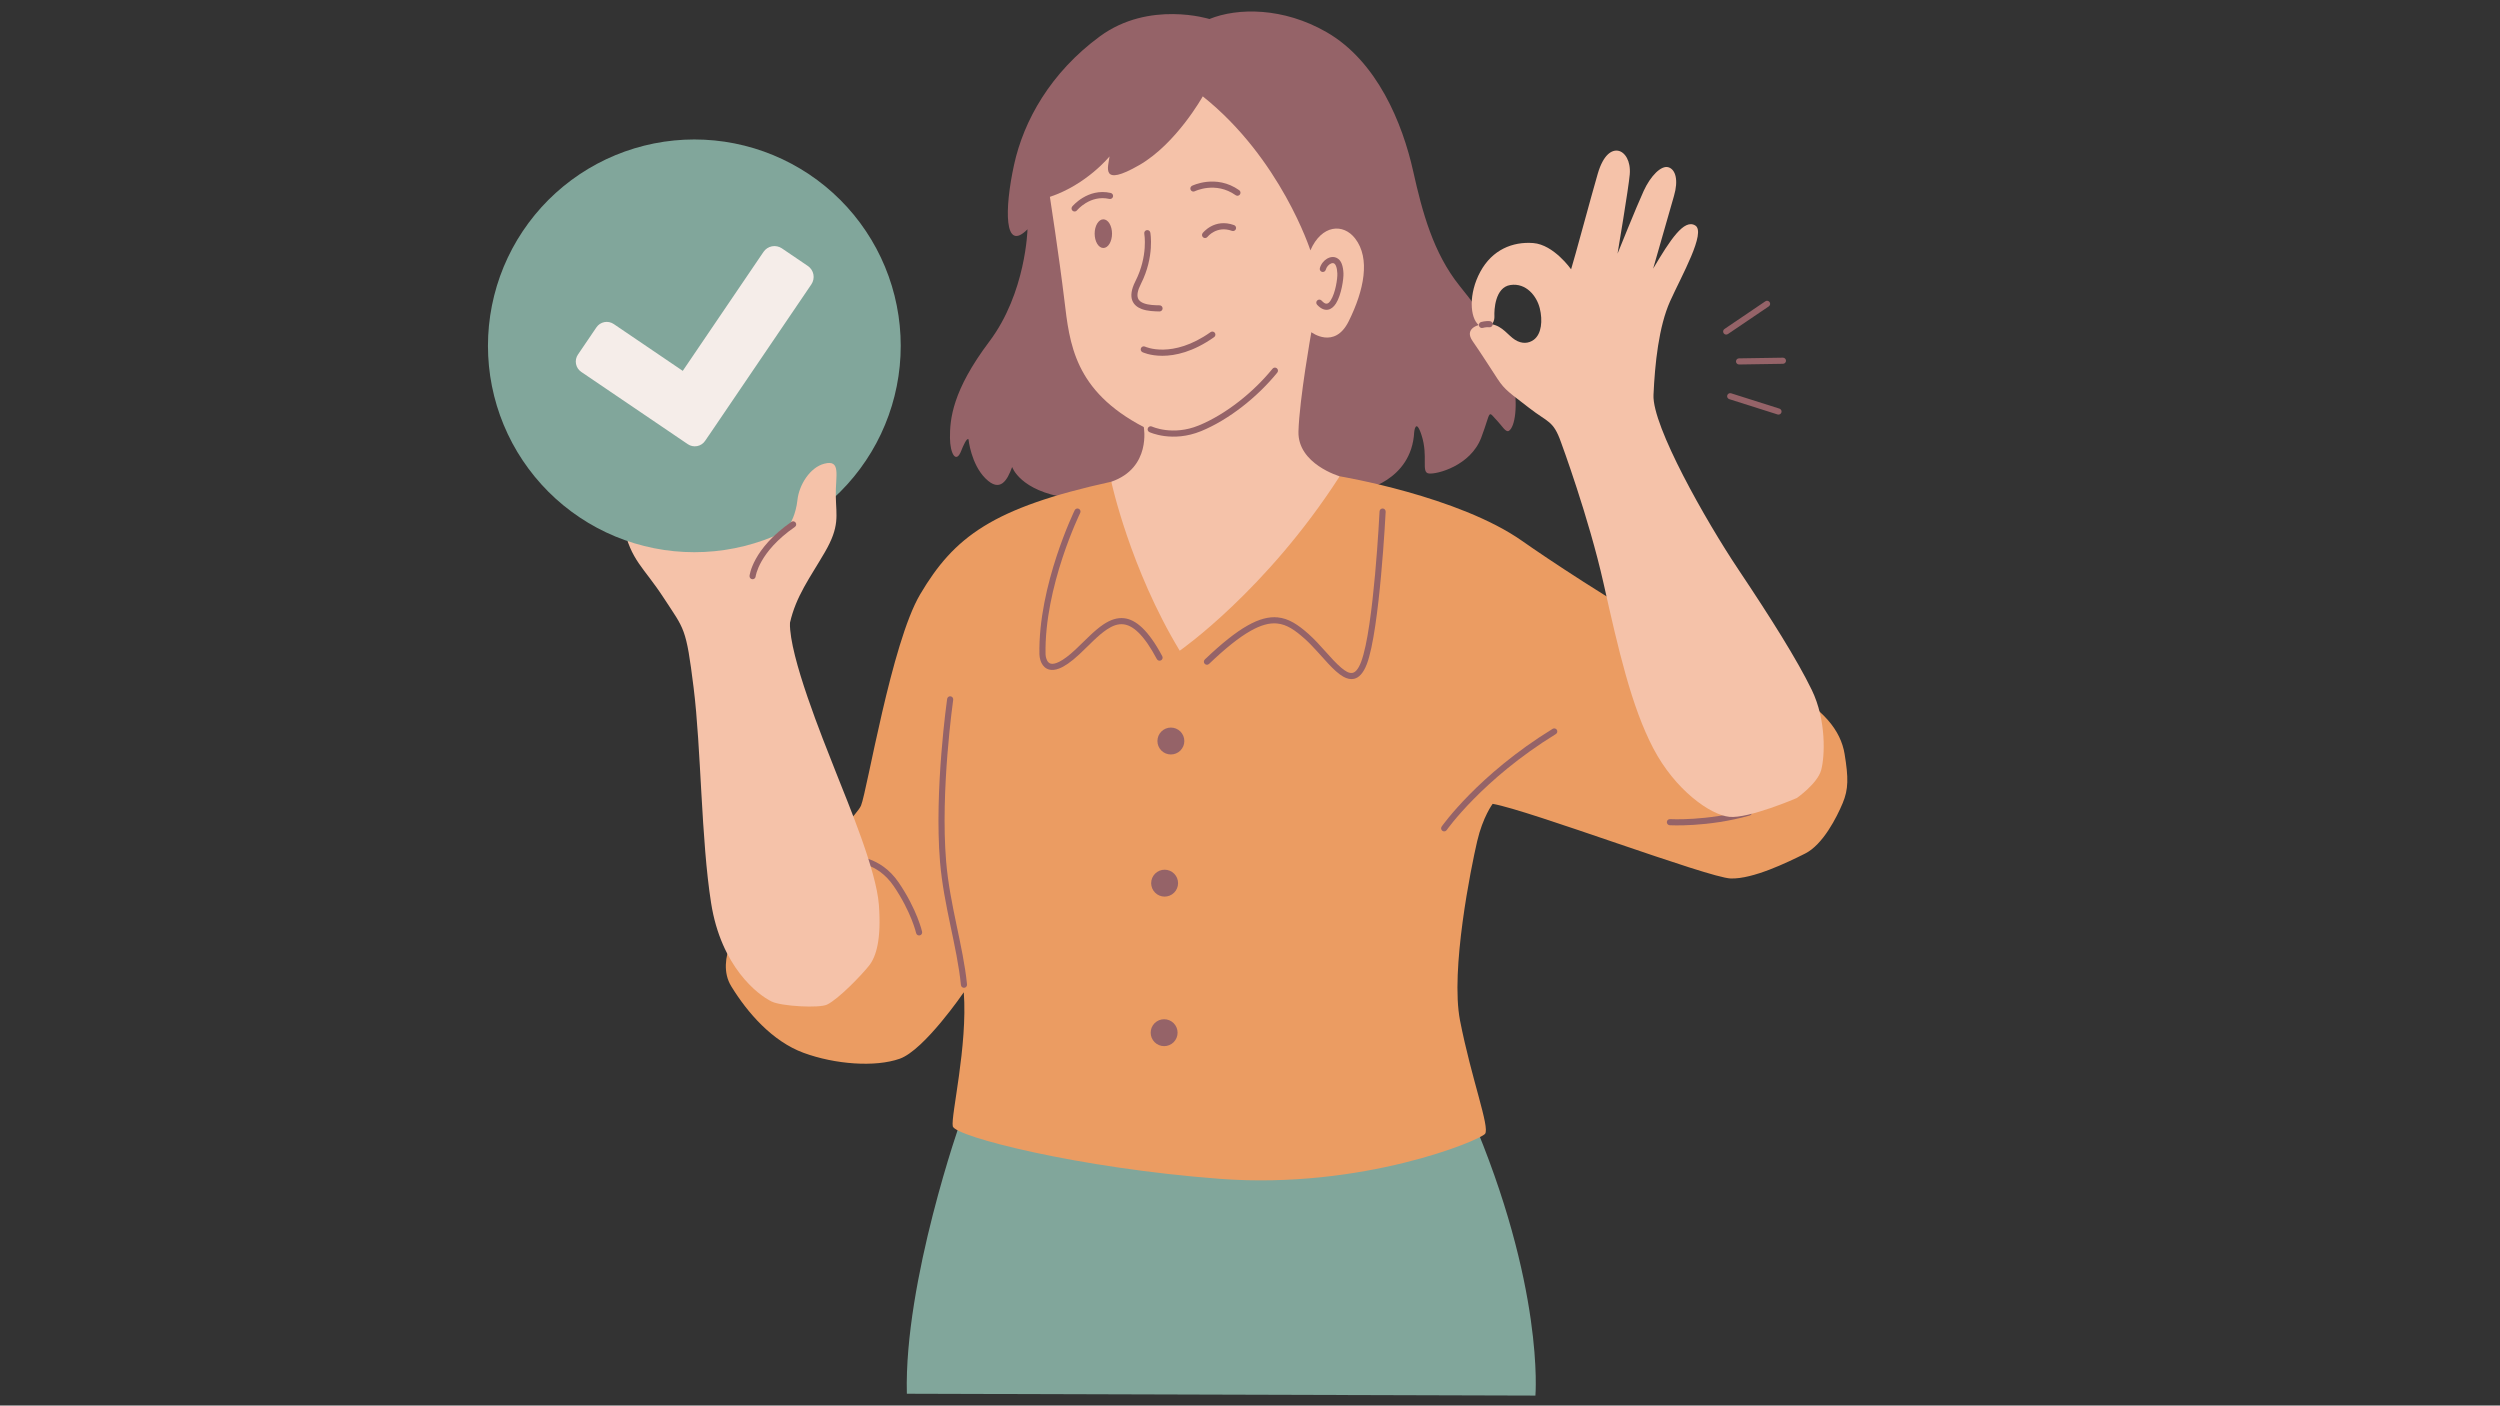 <svg xmlns="http://www.w3.org/2000/svg" xmlns:xlink="http://www.w3.org/1999/xlink" width="1366" zoomAndPan="magnify" viewBox="0 0 1024.5 576" height="768" preserveAspectRatio="xMidYMid meet" version="1.0"><rect x="0" y="0" width="1024.5" height="576" fill="#333333" stroke="none"/><defs><clipPath id="7a4091da0e"><path d="M 297 195 L 757.551 195 L 757.551 484 L 297 484 Z M 297 195 " clip-rule="nonzero"/></clipPath><clipPath id="a33c47f03a"><path d="M 199.82 57 L 370 57 L 370 227 L 199.82 227 Z M 199.82 57 " clip-rule="nonzero"/></clipPath></defs><path fill="#81a69b" d="M 393.797 459.074 C 393.797 459.074 370.441 525.027 371.629 571.156 L 629.211 571.91 C 629.211 571.91 633.035 527.293 602.457 456.266 C 573.355 388.656 393.797 459.074 393.797 459.074 Z M 393.797 459.074 " fill-opacity="1" fill-rule="evenodd"/><path fill="#956368" d="M 495.617 7.793 C 495.617 7.793 470.953 0.043 450.734 14.898 C 430.52 29.75 419.516 49.406 415.559 67.523 C 411.605 85.648 411.406 103.734 421.066 93.965 C 421.066 93.965 420.473 119.996 405.398 140 C 390.328 160.012 389.227 171.711 389.297 179.512 C 389.355 185.914 391.805 190.238 393.922 184.711 C 394.59 182.973 396.238 179.156 396.898 180.055 C 396.898 180.055 397.902 190.16 403.859 196.074 C 409.816 201.988 412.75 196.969 414.773 191.363 C 414.773 191.363 417.969 201.223 437.453 204.016 C 456.938 206.801 558.039 200.973 558.039 200.973 C 558.039 200.973 578.488 197.328 579.543 177.012 C 579.543 177.012 580.16 171.027 582.527 178.258 C 585.426 187.133 582.227 193.586 585.512 194.031 C 588.797 194.477 602.633 190.879 606.996 179.383 C 611.355 167.887 609.293 167.953 614.027 172.973 C 615.496 174.531 617.121 177.305 618.305 176.586 C 620.93 174.992 622.145 165.82 620.094 156.062 C 617.121 141.91 608.836 130.465 598.102 117.086 C 587.363 103.703 582.852 86.898 579.125 70.18 C 574.762 50.59 564.391 25.082 543.566 13.137 C 525.938 3.023 507.289 3.059 495.617 7.793 Z M 495.617 7.793 " fill-opacity="1" fill-rule="evenodd"/><path fill="#f5c2a9" d="M 430.25 80.672 C 430.25 80.672 434.027 105.09 436.168 122.879 C 438.312 140.668 440.086 160.102 468.723 175.016 C 468.723 175.016 471.91 191.719 455.414 197.406 L 445.359 225.766 L 480.492 282.086 L 547.27 227.547 L 549.004 195.184 C 549.004 195.184 531.715 190.168 532.109 176.789 C 532.504 163.414 537.387 136.137 537.387 136.137 C 537.387 136.137 546.898 143.344 552.691 131.672 C 559.043 118.863 561.625 105.898 555.352 97.754 C 550.469 91.402 541.594 92.035 536.996 102.594 C 536.996 102.594 524.891 64.984 492.895 39.484 C 492.895 39.484 482.102 58.883 466.895 67.641 C 450.855 76.883 454.121 68.504 454.695 64.098 C 454.695 64.098 445.344 75.637 430.25 80.672 Z M 430.25 80.672 " fill-opacity="1" fill-rule="evenodd"/><g clip-path="url(#7a4091da0e)"><path fill="#eb9c62" d="M 455.414 197.406 C 455.414 197.406 463.035 232.883 483.449 266.664 C 483.449 266.664 518.812 242.133 549.004 195.184 C 549.004 195.184 597.738 203.281 623.945 221.789 C 633.41 228.469 661.273 247.062 683.926 259.441 C 704.527 270.699 724.574 278.016 731.906 282.086 C 747.293 290.625 754.34 299.297 755.926 309.023 C 757.508 318.754 757.531 323.41 755.109 329.176 C 752.691 334.941 747.039 346.133 739.75 349.785 C 732.457 353.434 718.391 360.277 709.254 360 C 700.113 359.723 626.352 331.902 611.688 329.414 C 611.688 329.414 607.672 334.746 605.352 344.715 C 602.805 355.637 594.305 397.633 598.324 418.227 C 602.992 442.121 610.605 461.977 608.582 464.637 C 606.555 467.293 558.297 487.48 500.035 483.098 C 441.781 478.719 391.281 465.727 390.441 461.547 C 389.602 457.363 396.57 428.668 394.965 406.629 C 394.965 406.629 378.816 430.285 368.711 433.867 C 358.602 437.445 342.113 436.164 329.309 431.453 C 316.508 426.742 306.32 415.059 299.641 404.137 C 292.961 393.215 303.363 377.676 306.727 375.633 C 310.086 373.594 350.324 336.375 352.855 330.105 C 355.391 323.832 365.32 263.445 377.066 243.582 C 390.988 220.031 406.629 208.113 455.414 197.406 Z M 455.414 197.406 " fill-opacity="1" fill-rule="evenodd"/></g><path fill="#956368" d="M 543.305 110.531 C 543.609 109.387 544.488 108.391 545.457 107.988 C 545.906 107.801 546.387 107.738 546.785 108.004 C 547.082 108.203 547.309 108.539 547.5 109.012 C 547.883 109.984 547.984 111.062 548.039 112.102 C 548.141 114.074 547.301 119.969 545.359 123.023 C 544.891 123.754 544.402 124.34 543.758 124.434 C 543.105 124.535 542.43 124.09 541.586 123.18 C 541.117 122.672 540.32 122.641 539.812 123.113 C 539.305 123.582 539.273 124.383 539.746 124.887 C 541.367 126.645 542.875 127.113 544.137 126.922 C 545.406 126.727 546.559 125.812 547.477 124.371 C 549.688 120.902 550.664 114.211 550.547 111.969 C 550.477 110.664 550.32 109.309 549.832 108.082 C 549.188 106.465 548.141 105.676 547.035 105.414 C 546.016 105.172 544.891 105.387 543.867 105.977 C 542.508 106.762 541.324 108.219 540.875 109.883 C 540.695 110.551 541.098 111.238 541.766 111.422 C 542.438 111.598 543.125 111.199 543.305 110.531 Z M 543.305 110.531 " fill-opacity="1" fill-rule="evenodd"/><path fill="#956368" d="M 471.016 177.074 C 471.016 177.074 480.387 181.535 492.23 176.672 C 503.613 171.992 515.312 162.68 523.438 152.688 C 523.875 152.148 523.789 151.359 523.254 150.922 C 522.715 150.484 521.922 150.562 521.484 151.105 C 513.617 160.781 502.301 169.816 491.273 174.344 C 480.562 178.746 472.086 174.801 472.086 174.801 C 471.461 174.504 470.711 174.773 470.414 175.402 C 470.121 176.031 470.387 176.781 471.016 177.074 Z M 471.016 177.074 " fill-opacity="1" fill-rule="evenodd"/><path fill="#956368" d="M 468.93 95.762 C 468.93 95.762 470.574 104.836 465.297 115.23 C 463.508 118.754 463.344 121.266 463.969 123.027 C 464.605 124.82 466.062 125.969 467.883 126.648 C 470.207 127.516 473.145 127.598 475.16 127.633 C 475.855 127.645 476.426 127.09 476.438 126.395 C 476.449 125.703 475.895 125.129 475.203 125.117 C 473.422 125.09 470.816 125.062 468.762 124.293 C 467.664 123.883 466.723 123.266 466.336 122.184 C 465.867 120.863 466.191 119.016 467.535 116.367 C 473.246 105.133 471.402 95.309 471.402 95.309 C 471.273 94.625 470.617 94.176 469.938 94.301 C 469.254 94.426 468.805 95.082 468.93 95.762 Z M 468.93 95.762 " fill-opacity="1" fill-rule="evenodd"/><path fill="#956368" d="M 468.168 144.316 C 468.168 144.316 480.332 150.348 497.547 138.152 C 498.113 137.754 498.25 136.969 497.848 136.402 C 497.449 135.836 496.664 135.703 496.098 136.105 C 480.332 147.27 469.262 142.055 469.262 142.055 C 468.637 141.75 467.887 142.016 467.582 142.637 C 467.281 143.262 467.543 144.016 468.168 144.316 Z M 468.168 144.316 " fill-opacity="1" fill-rule="evenodd"/><path fill="#956368" d="M 441.336 86.223 C 441.336 86.223 446.648 79.715 454.613 81.52 C 455.289 81.676 455.961 81.25 456.117 80.574 C 456.27 79.898 455.844 79.223 455.168 79.07 C 445.711 76.922 439.395 84.629 439.395 84.629 C 438.953 85.168 439.031 85.961 439.566 86.398 C 440.105 86.836 440.898 86.758 441.336 86.223 Z M 441.336 86.223 " fill-opacity="1" fill-rule="evenodd"/><path fill="#956368" d="M 489.621 78.379 C 489.621 78.379 498.133 74.16 506.375 79.996 C 506.941 80.398 507.727 80.262 508.129 79.695 C 508.527 79.129 508.395 78.348 507.828 77.945 C 498.32 71.215 488.5 76.133 488.5 76.133 C 487.879 76.441 487.625 77.195 487.934 77.816 C 488.246 78.438 489 78.688 489.621 78.379 Z M 489.621 78.379 " fill-opacity="1" fill-rule="evenodd"/><path fill="#956368" d="M 494.832 97.062 C 494.832 97.062 498.543 92.32 504.867 94.609 C 505.52 94.844 506.242 94.508 506.477 93.855 C 506.711 93.203 506.375 92.48 505.723 92.246 C 497.586 89.305 492.84 95.527 492.84 95.527 C 492.418 96.078 492.52 96.867 493.07 97.289 C 493.617 97.715 494.406 97.609 494.832 97.062 Z M 494.832 97.062 " fill-opacity="1" fill-rule="evenodd"/><path fill="#956368" d="M 455.711 95.75 C 455.711 96.137 455.688 96.52 455.641 96.898 C 455.598 97.277 455.527 97.645 455.438 98 C 455.348 98.355 455.238 98.695 455.109 99.016 C 454.98 99.336 454.832 99.633 454.668 99.906 C 454.5 100.176 454.32 100.422 454.129 100.637 C 453.934 100.848 453.727 101.031 453.512 101.18 C 453.297 101.324 453.074 101.438 452.844 101.512 C 452.613 101.586 452.383 101.625 452.148 101.625 C 451.914 101.625 451.684 101.586 451.453 101.512 C 451.227 101.438 451.004 101.324 450.785 101.18 C 450.57 101.031 450.367 100.848 450.172 100.637 C 449.977 100.422 449.797 100.176 449.633 99.906 C 449.465 99.633 449.316 99.336 449.188 99.016 C 449.059 98.695 448.949 98.355 448.859 98 C 448.77 97.645 448.703 97.277 448.656 96.898 C 448.609 96.52 448.59 96.137 448.59 95.75 C 448.59 95.367 448.609 94.984 448.656 94.605 C 448.703 94.227 448.77 93.859 448.859 93.504 C 448.949 93.148 449.059 92.809 449.188 92.488 C 449.316 92.168 449.465 91.871 449.633 91.598 C 449.797 91.324 449.977 91.082 450.172 90.867 C 450.367 90.652 450.57 90.473 450.785 90.324 C 451.004 90.176 451.227 90.066 451.453 89.988 C 451.684 89.914 451.914 89.879 452.148 89.879 C 452.383 89.879 452.613 89.914 452.844 89.988 C 453.074 90.066 453.297 90.176 453.512 90.324 C 453.727 90.473 453.934 90.652 454.129 90.867 C 454.32 91.082 454.5 91.324 454.668 91.598 C 454.832 91.871 454.98 92.168 455.109 92.488 C 455.238 92.809 455.348 93.148 455.438 93.504 C 455.527 93.859 455.598 94.227 455.641 94.605 C 455.688 94.984 455.711 95.367 455.711 95.75 Z M 455.711 95.75 " fill-opacity="1" fill-rule="nonzero"/><path fill="#956368" d="M 708.094 136.898 L 724.852 125.555 C 725.426 125.164 725.578 124.383 725.188 123.809 C 724.801 123.234 724.016 123.082 723.441 123.473 L 706.688 134.82 C 706.113 135.207 705.961 135.988 706.352 136.562 C 706.738 137.141 707.523 137.289 708.094 136.898 Z M 708.094 136.898 " fill-opacity="1" fill-rule="evenodd"/><path fill="#956368" d="M 712.68 149.367 L 730.668 149.086 C 731.363 149.074 731.914 148.5 731.902 147.809 C 731.895 147.117 731.324 146.562 730.629 146.574 L 712.641 146.855 C 711.949 146.867 711.395 147.438 711.406 148.133 C 711.418 148.824 711.988 149.379 712.68 149.367 Z M 712.68 149.367 " fill-opacity="1" fill-rule="evenodd"/><path fill="#956368" d="M 708.652 163.57 L 728.453 169.848 C 729.117 170.059 729.824 169.691 730.031 169.027 C 730.242 168.367 729.875 167.664 729.215 167.453 L 709.414 161.172 C 708.754 160.965 708.043 161.332 707.836 161.992 C 707.625 162.652 707.992 163.359 708.652 163.57 Z M 708.652 163.57 " fill-opacity="1" fill-rule="evenodd"/><path fill="#956368" d="M 440.418 209.078 C 440.418 209.078 425.379 239.859 425.957 268.215 C 425.957 268.219 425.957 268.219 425.957 268.219 C 425.957 268.219 426 270.074 426.824 271.723 C 427.453 272.973 428.5 274.09 430.168 274.434 C 431.18 274.645 432.461 274.57 434.07 273.945 C 436.137 273.141 438.859 271.371 442.406 268.051 C 446.312 264.387 449.953 260.371 453.652 257.926 C 455.875 256.453 458.109 255.559 460.461 255.848 C 462.43 256.094 464.453 257.168 466.617 259.301 C 468.961 261.609 471.422 265.102 474.078 270.094 C 474.402 270.707 475.164 270.938 475.777 270.613 C 476.391 270.289 476.621 269.523 476.297 268.914 C 470.535 258.082 465.402 253.93 460.766 253.359 C 457.844 252.996 455.035 254 452.262 255.832 C 448.461 258.344 444.703 262.453 440.688 266.219 C 437.988 268.746 435.828 270.312 434.09 271.188 C 432.617 271.926 431.52 272.148 430.68 271.977 C 429.855 271.805 429.379 271.211 429.07 270.598 C 428.504 269.461 428.469 268.188 428.469 268.164 C 427.902 240.355 442.672 210.184 442.672 210.184 C 442.977 209.562 442.719 208.809 442.098 208.504 C 441.473 208.199 440.719 208.457 440.418 209.078 Z M 440.418 209.078 " fill-opacity="1" fill-rule="evenodd"/><path fill="#956368" d="M 565.34 209.57 C 565.34 209.57 563 257.547 557.781 271.254 C 557.191 272.801 556.566 273.934 555.887 274.703 C 555.348 275.309 554.797 275.656 554.195 275.754 C 552.773 275.984 551.27 275.012 549.59 273.594 C 545.555 270.188 540.992 264.004 536.234 259.797 C 532.043 256.09 528.191 253.43 523.551 252.996 C 520.051 252.672 516.078 253.594 511.141 256.406 C 506.43 259.09 500.785 263.523 493.734 270.254 C 493.234 270.73 493.215 271.527 493.691 272.031 C 494.172 272.531 494.969 272.551 495.469 272.07 C 502.324 265.527 507.801 261.195 512.383 258.59 C 516.738 256.109 520.23 255.211 523.32 255.5 C 527.457 255.887 530.832 258.375 534.57 261.68 C 537.973 264.688 541.273 268.719 544.352 272 C 546.527 274.316 548.609 276.266 550.531 277.328 C 552.059 278.176 553.52 278.488 554.879 278.18 C 556.785 277.754 558.648 276.031 560.129 272.148 C 565.418 258.27 567.848 209.695 567.848 209.695 C 567.883 209 567.348 208.414 566.656 208.379 C 565.965 208.344 565.375 208.879 565.34 209.57 Z M 565.34 209.57 " fill-opacity="1" fill-rule="evenodd"/><path fill="#956368" d="M 485.34 303.672 C 485.34 304.031 485.305 304.391 485.234 304.746 C 485.164 305.102 485.059 305.445 484.922 305.781 C 484.781 306.117 484.613 306.434 484.41 306.734 C 484.211 307.035 483.98 307.312 483.727 307.57 C 483.469 307.824 483.191 308.055 482.891 308.254 C 482.59 308.457 482.273 308.625 481.938 308.766 C 481.602 308.902 481.258 309.008 480.902 309.078 C 480.547 309.148 480.188 309.184 479.828 309.184 C 479.465 309.184 479.105 309.148 478.75 309.078 C 478.395 309.008 478.051 308.902 477.715 308.766 C 477.383 308.625 477.062 308.457 476.762 308.254 C 476.461 308.055 476.184 307.824 475.926 307.57 C 475.672 307.312 475.441 307.035 475.242 306.734 C 475.039 306.434 474.871 306.117 474.73 305.781 C 474.594 305.445 474.488 305.102 474.418 304.746 C 474.348 304.391 474.312 304.031 474.312 303.672 C 474.312 303.309 474.348 302.949 474.418 302.594 C 474.488 302.242 474.594 301.895 474.73 301.562 C 474.871 301.227 475.039 300.91 475.242 300.609 C 475.441 300.309 475.672 300.027 475.926 299.773 C 476.184 299.516 476.461 299.289 476.762 299.086 C 477.062 298.887 477.383 298.715 477.715 298.578 C 478.051 298.438 478.395 298.332 478.75 298.262 C 479.105 298.191 479.465 298.156 479.828 298.156 C 480.188 298.156 480.547 298.191 480.902 298.262 C 481.258 298.332 481.602 298.438 481.938 298.578 C 482.273 298.715 482.59 298.887 482.891 299.086 C 483.191 299.289 483.469 299.516 483.727 299.773 C 483.98 300.027 484.211 300.309 484.41 300.609 C 484.613 300.91 484.781 301.227 484.922 301.562 C 485.059 301.895 485.164 302.242 485.234 302.594 C 485.305 302.949 485.34 303.309 485.34 303.672 Z M 485.34 303.672 " fill-opacity="1" fill-rule="nonzero"/><path fill="#956368" d="M 482.574 423.191 C 482.574 423.555 482.539 423.914 482.469 424.27 C 482.398 424.625 482.293 424.969 482.156 425.305 C 482.016 425.637 481.848 425.957 481.645 426.258 C 481.445 426.559 481.215 426.836 480.961 427.094 C 480.703 427.348 480.426 427.578 480.125 427.777 C 479.824 427.98 479.508 428.148 479.172 428.285 C 478.836 428.426 478.492 428.531 478.137 428.602 C 477.781 428.672 477.422 428.707 477.062 428.707 C 476.699 428.707 476.34 428.672 475.984 428.602 C 475.629 428.531 475.285 428.426 474.949 428.285 C 474.617 428.148 474.297 427.98 473.996 427.777 C 473.695 427.578 473.418 427.348 473.16 427.094 C 472.906 426.836 472.676 426.559 472.477 426.258 C 472.273 425.957 472.105 425.637 471.965 425.305 C 471.828 424.969 471.723 424.625 471.652 424.27 C 471.582 423.914 471.547 423.555 471.547 423.191 C 471.547 422.832 471.582 422.473 471.652 422.117 C 471.723 421.762 471.828 421.418 471.965 421.082 C 472.105 420.75 472.273 420.43 472.477 420.129 C 472.676 419.828 472.906 419.551 473.16 419.293 C 473.418 419.039 473.695 418.809 473.996 418.609 C 474.297 418.406 474.617 418.238 474.949 418.098 C 475.285 417.961 475.629 417.855 475.984 417.785 C 476.34 417.715 476.699 417.68 477.062 417.68 C 477.422 417.68 477.781 417.715 478.137 417.785 C 478.492 417.855 478.836 417.961 479.172 418.098 C 479.508 418.238 479.824 418.406 480.125 418.609 C 480.426 418.809 480.703 419.039 480.961 419.293 C 481.215 419.551 481.445 419.828 481.645 420.129 C 481.848 420.43 482.016 420.75 482.156 421.082 C 482.293 421.418 482.398 421.762 482.469 422.117 C 482.539 422.473 482.574 422.832 482.574 423.191 Z M 482.574 423.191 " fill-opacity="1" fill-rule="nonzero"/><path fill="#956368" d="M 482.773 361.914 C 482.773 362.277 482.738 362.637 482.668 362.992 C 482.598 363.344 482.492 363.691 482.352 364.023 C 482.215 364.359 482.043 364.676 481.844 364.977 C 481.641 365.277 481.414 365.559 481.156 365.812 C 480.902 366.07 480.625 366.297 480.32 366.5 C 480.02 366.699 479.703 366.871 479.367 367.008 C 479.035 367.148 478.688 367.254 478.336 367.324 C 477.98 367.395 477.621 367.43 477.258 367.43 C 476.895 367.43 476.539 367.395 476.184 367.324 C 475.828 367.254 475.484 367.148 475.148 367.008 C 474.812 366.871 474.496 366.699 474.195 366.5 C 473.895 366.297 473.613 366.07 473.359 365.812 C 473.102 365.559 472.875 365.277 472.672 364.977 C 472.473 364.676 472.301 364.359 472.164 364.023 C 472.023 363.691 471.922 363.344 471.852 362.992 C 471.781 362.637 471.742 362.277 471.742 361.914 C 471.742 361.555 471.781 361.195 471.852 360.84 C 471.922 360.484 472.023 360.141 472.164 359.805 C 472.301 359.469 472.473 359.152 472.672 358.852 C 472.875 358.551 473.102 358.273 473.359 358.016 C 473.613 357.762 473.895 357.531 474.195 357.332 C 474.496 357.129 474.812 356.961 475.148 356.82 C 475.484 356.684 475.828 356.578 476.184 356.508 C 476.539 356.438 476.895 356.402 477.258 356.402 C 477.621 356.402 477.98 356.438 478.336 356.508 C 478.688 356.578 479.035 356.684 479.367 356.82 C 479.703 356.961 480.02 357.129 480.32 357.332 C 480.625 357.531 480.902 357.762 481.156 358.016 C 481.414 358.273 481.641 358.551 481.844 358.852 C 482.043 359.152 482.215 359.469 482.352 359.805 C 482.492 360.141 482.598 360.484 482.668 360.84 C 482.738 361.195 482.773 361.555 482.773 361.914 Z M 482.773 361.914 " fill-opacity="1" fill-rule="nonzero"/><path fill="#956368" d="M 684.254 338.184 C 684.254 338.184 699.805 339.082 717.039 334.199 C 717.707 334.012 718.094 333.316 717.906 332.648 C 717.719 331.984 717.023 331.594 716.355 331.785 C 699.551 336.543 684.398 335.676 684.398 335.676 C 683.707 335.637 683.113 336.164 683.07 336.855 C 683.031 337.551 683.562 338.145 684.254 338.184 Z M 684.254 338.184 " fill-opacity="1" fill-rule="evenodd"/><path fill="#956368" d="M 592.852 340.172 C 592.852 340.172 607.445 319.355 637.594 300.812 C 638.184 300.449 638.367 299.676 638.004 299.086 C 637.641 298.496 636.867 298.312 636.273 298.676 C 605.609 317.531 590.793 338.73 590.793 338.73 C 590.395 339.301 590.531 340.082 591.102 340.48 C 591.672 340.879 592.453 340.742 592.852 340.172 Z M 592.852 340.172 " fill-opacity="1" fill-rule="evenodd"/><path fill="#956368" d="M 388.133 286.418 C 388.133 286.418 382.777 324.105 385.223 353.191 C 386.742 371.285 392.188 387.711 393.789 403.664 C 393.855 404.359 394.473 404.863 395.164 404.793 C 395.852 404.723 396.355 404.105 396.289 403.418 C 394.688 387.473 389.242 371.062 387.723 352.977 C 385.305 324.141 390.621 286.77 390.621 286.77 C 390.719 286.082 390.242 285.449 389.555 285.348 C 388.867 285.25 388.23 285.73 388.133 286.418 Z M 388.133 286.418 " fill-opacity="1" fill-rule="evenodd"/><path fill="#956368" d="M 349.727 353.383 C 349.727 353.383 359.414 353.109 366.203 363.066 C 373.469 373.723 375.426 382.379 375.426 382.379 C 375.578 383.055 376.25 383.48 376.926 383.328 C 377.605 383.18 378.031 382.504 377.879 381.828 C 377.879 381.828 375.867 372.781 368.277 361.648 C 360.629 350.434 349.637 350.871 349.637 350.871 C 348.945 350.895 348.402 351.477 348.43 352.168 C 348.453 352.863 349.031 353.402 349.727 353.383 Z M 349.727 353.383 " fill-opacity="1" fill-rule="evenodd"/><path fill="#f5c2a9" d="M 316.285 410.453 C 310.484 407.68 295.52 396.105 291.418 370.105 C 287.312 344.105 287.348 306.734 284.242 281.809 C 281.137 256.883 280.527 258.141 272.035 245.086 C 263.535 232.031 258.645 229.965 255.43 215.43 C 252.215 200.895 332.922 203.074 332.922 203.074 C 332.922 203.074 323.91 241.469 323.707 255.301 C 323.504 269.137 336.973 302.273 342.387 316.039 C 347.801 329.805 359.09 356.543 360.168 370.805 C 361.238 385.062 359.023 392.07 356.148 395.711 C 353.277 399.359 343.699 409.387 338.922 411.688 C 335.719 413.23 320.316 412.379 316.285 410.453 Z M 316.285 410.453 " fill-opacity="1" fill-rule="evenodd"/><path fill="#f5c2a9" d="M 639.699 181.23 C 639.699 181.23 651.086 211.98 657.16 239.156 C 663.238 266.332 668.562 289.539 677.508 306.645 C 686.457 323.754 700.91 333.98 708.734 334.746 C 716.559 335.512 736.332 327.035 736.332 327.035 C 736.332 327.035 744.766 321.141 746.301 315.629 C 747.836 310.121 748.508 295.184 742.48 282.762 C 736.457 270.344 725.578 253.098 712.312 233.262 C 699.051 213.426 677.027 174.566 677.602 161.84 C 678.176 149.113 679.73 133.848 684.438 123.391 C 689.148 112.938 699.273 95.191 694.711 92.395 C 690.145 89.598 684.535 98.141 677.461 110.086 C 677.461 110.086 684.109 86.766 686 80.281 C 687.891 73.801 686.66 69.465 683.734 68.551 C 680.805 67.641 676.449 72 673.594 78.207 C 670.734 84.41 662.867 103.957 662.867 103.957 C 662.867 103.957 667.402 77.031 667.871 71.484 C 668.336 65.941 665.887 62.332 663.203 61.793 C 660.52 61.254 657.062 63.336 654.766 71.168 C 652.465 79 644.867 107.254 643.832 110.363 C 643.832 110.363 636.75 100.254 628.324 99.602 C 619.895 98.953 611.555 102.305 606.641 111.34 C 601.727 120.379 602.352 130.25 605.988 133.211 C 605.988 133.211 599.883 134.621 603.473 139.785 C 607.066 144.949 610.488 150.395 613.668 155.238 C 616.848 160.086 618.855 161.066 626.605 167.137 C 634.359 173.203 636.508 172.199 639.699 181.23 Z M 611.324 132.871 C 611.324 132.871 612.531 131.809 612.41 129.508 C 612.293 127.203 612.602 117.734 618.992 116.793 C 625.387 115.848 629.746 121.285 630.996 126.328 C 632.246 131.375 631.727 136.863 628.559 139.223 C 626.449 140.789 623.699 141.031 620.859 139.25 C 618.012 137.469 615.82 133.691 611.324 132.871 Z M 611.324 132.871 " fill-opacity="1" fill-rule="evenodd"/><path fill="#956368" d="M 607.652 134.375 C 607.652 134.375 609.039 133.957 610.316 134.109 C 611.004 134.191 611.629 133.699 611.711 133.008 C 611.793 132.324 611.301 131.695 610.613 131.613 C 608.855 131.406 606.945 131.961 606.945 131.961 C 606.277 132.156 605.898 132.859 606.09 133.52 C 606.289 134.188 606.988 134.566 607.652 134.375 Z M 607.652 134.375 " fill-opacity="1" fill-rule="evenodd"/><g clip-path="url(#a33c47f03a)"><path fill="#81a69b" d="M 369.117 141.719 C 369.117 143.105 369.086 144.488 369.016 145.871 C 368.949 147.254 368.848 148.633 368.711 150.008 C 368.574 151.387 368.406 152.762 368.203 154.129 C 368 155.5 367.766 156.863 367.492 158.219 C 367.223 159.578 366.922 160.926 366.586 162.27 C 366.246 163.613 365.879 164.945 365.477 166.27 C 365.074 167.594 364.641 168.906 364.176 170.211 C 363.707 171.516 363.211 172.805 362.68 174.082 C 362.152 175.363 361.59 176.629 361 177.879 C 360.406 179.129 359.785 180.367 359.133 181.586 C 358.48 182.805 357.797 184.012 357.086 185.199 C 356.375 186.383 355.633 187.555 354.863 188.703 C 354.098 189.855 353.301 190.984 352.477 192.098 C 351.648 193.211 350.801 194.301 349.922 195.371 C 349.043 196.441 348.141 197.488 347.211 198.512 C 346.281 199.539 345.324 200.539 344.348 201.52 C 343.367 202.5 342.367 203.453 341.34 204.383 C 340.316 205.312 339.266 206.215 338.195 207.094 C 337.125 207.973 336.035 208.82 334.926 209.648 C 333.812 210.473 332.68 211.27 331.531 212.035 C 330.379 212.805 329.211 213.547 328.023 214.258 C 326.836 214.969 325.633 215.652 324.41 216.305 C 323.191 216.957 321.953 217.578 320.703 218.168 C 319.453 218.762 318.188 219.32 316.906 219.852 C 315.629 220.383 314.34 220.879 313.035 221.344 C 311.73 221.812 310.418 222.246 309.094 222.648 C 307.77 223.051 306.434 223.418 305.094 223.754 C 303.75 224.09 302.398 224.395 301.043 224.664 C 299.684 224.934 298.32 225.172 296.953 225.375 C 295.582 225.578 294.211 225.746 292.832 225.883 C 291.453 226.02 290.074 226.121 288.691 226.188 C 287.309 226.254 285.926 226.289 284.543 226.289 C 283.156 226.289 281.773 226.254 280.391 226.188 C 279.008 226.121 277.629 226.02 276.25 225.883 C 274.875 225.746 273.5 225.578 272.133 225.375 C 270.762 225.172 269.398 224.934 268.043 224.664 C 266.684 224.395 265.332 224.09 263.992 223.754 C 262.648 223.418 261.316 223.051 259.988 222.648 C 258.664 222.246 257.352 221.812 256.047 221.344 C 254.746 220.879 253.453 220.383 252.176 219.852 C 250.895 219.32 249.633 218.762 248.379 218.168 C 247.129 217.578 245.895 216.957 244.672 216.305 C 243.453 215.652 242.246 214.969 241.059 214.258 C 239.871 213.547 238.703 212.805 237.551 212.035 C 236.402 211.27 235.27 210.473 234.16 209.648 C 233.047 208.82 231.957 207.973 230.887 207.094 C 229.816 206.215 228.77 205.312 227.742 204.383 C 226.719 203.453 225.715 202.5 224.734 201.52 C 223.758 200.539 222.805 199.539 221.875 198.512 C 220.945 197.488 220.039 196.441 219.164 195.371 C 218.285 194.301 217.434 193.211 216.609 192.098 C 215.785 190.984 214.988 189.855 214.219 188.703 C 213.449 187.555 212.707 186.383 211.996 185.199 C 211.285 184.012 210.602 182.805 209.949 181.586 C 209.297 180.367 208.676 179.129 208.086 177.879 C 207.492 176.629 206.934 175.363 206.402 174.082 C 205.871 172.805 205.375 171.516 204.906 170.211 C 204.441 168.906 204.008 167.594 203.605 166.27 C 203.203 164.945 202.836 163.613 202.5 162.27 C 202.164 160.926 201.859 159.578 201.59 158.219 C 201.32 156.863 201.082 155.5 200.879 154.129 C 200.676 152.762 200.508 151.387 200.371 150.008 C 200.234 148.633 200.133 147.254 200.066 145.871 C 199.996 144.488 199.965 143.105 199.965 141.719 C 199.965 140.336 199.996 138.953 200.066 137.57 C 200.133 136.188 200.234 134.809 200.371 133.43 C 200.508 132.055 200.676 130.68 200.879 129.312 C 201.082 127.941 201.32 126.578 201.59 125.223 C 201.859 123.863 202.164 122.516 202.5 121.172 C 202.836 119.828 203.203 118.496 203.605 117.172 C 204.008 115.848 204.441 114.535 204.906 113.23 C 205.375 111.926 205.871 110.637 206.402 109.355 C 206.934 108.078 207.492 106.812 208.086 105.562 C 208.676 104.312 209.297 103.074 209.949 101.855 C 210.602 100.633 211.285 99.43 211.996 98.242 C 212.707 97.055 213.449 95.887 214.219 94.738 C 214.988 93.586 215.785 92.453 216.609 91.344 C 217.434 90.23 218.285 89.141 219.164 88.07 C 220.039 87 220.945 85.953 221.875 84.926 C 222.805 83.902 223.758 82.898 224.734 81.922 C 225.715 80.941 226.719 79.988 227.742 79.059 C 228.77 78.129 229.816 77.227 230.887 76.348 C 231.957 75.469 233.047 74.617 234.16 73.793 C 235.27 72.969 236.402 72.172 237.551 71.402 C 238.703 70.637 239.871 69.895 241.059 69.184 C 242.246 68.473 243.453 67.789 244.672 67.137 C 245.895 66.484 247.129 65.863 248.379 65.27 C 249.633 64.68 250.895 64.117 252.176 63.59 C 253.453 63.059 254.746 62.562 256.047 62.094 C 257.352 61.629 258.664 61.195 259.988 60.793 C 261.316 60.391 262.648 60.023 263.992 59.688 C 265.332 59.352 266.684 59.047 268.043 58.777 C 269.398 58.508 270.762 58.27 272.133 58.066 C 273.5 57.863 274.875 57.695 276.25 57.559 C 277.629 57.422 279.008 57.32 280.391 57.254 C 281.773 57.188 283.156 57.152 284.543 57.152 C 285.926 57.152 287.309 57.188 288.691 57.254 C 290.074 57.32 291.453 57.422 292.832 57.559 C 294.211 57.695 295.582 57.863 296.953 58.066 C 298.32 58.27 299.684 58.508 301.043 58.777 C 302.398 59.047 303.75 59.352 305.094 59.688 C 306.434 60.023 307.77 60.391 309.094 60.793 C 310.418 61.195 311.73 61.629 313.035 62.094 C 314.34 62.562 315.629 63.059 316.906 63.59 C 318.188 64.117 319.453 64.68 320.703 65.27 C 321.953 65.863 323.191 66.484 324.41 67.137 C 325.633 67.789 326.836 68.473 328.023 69.184 C 329.211 69.895 330.379 70.637 331.531 71.402 C 332.68 72.172 333.812 72.969 334.926 73.793 C 336.035 74.617 337.125 75.469 338.195 76.348 C 339.266 77.227 340.316 78.129 341.34 79.059 C 342.367 79.988 343.367 80.941 344.348 81.922 C 345.324 82.898 346.281 83.902 347.211 84.926 C 348.141 85.953 349.043 87 349.922 88.07 C 350.801 89.141 351.648 90.23 352.477 91.344 C 353.301 92.453 354.098 93.586 354.863 94.738 C 355.633 95.887 356.375 97.055 357.086 98.242 C 357.797 99.43 358.48 100.633 359.133 101.855 C 359.785 103.074 360.406 104.312 361 105.562 C 361.59 106.812 362.152 108.078 362.68 109.355 C 363.211 110.637 363.707 111.926 364.176 113.23 C 364.641 114.531 365.074 115.848 365.477 117.172 C 365.879 118.496 366.246 119.828 366.586 121.172 C 366.922 122.516 367.223 123.863 367.492 125.223 C 367.766 126.578 368 127.941 368.203 129.312 C 368.406 130.68 368.574 132.055 368.711 133.43 C 368.848 134.809 368.949 136.188 369.016 137.57 C 369.086 138.953 369.117 140.336 369.117 141.719 Z M 369.117 141.719 " fill-opacity="1" fill-rule="nonzero"/></g><path fill="#f5ede9" d="M 279.793 151.98 L 312.883 103.223 C 313.688 102.035 314.938 101.211 316.352 100.941 C 317.77 100.672 319.23 100.973 320.426 101.781 C 323.609 103.941 327.867 106.832 331.055 108.992 C 332.242 109.801 333.066 111.047 333.336 112.465 C 333.605 113.875 333.305 115.34 332.496 116.535 C 322.371 131.457 290.492 178.426 290.492 178.426 L 290.48 178.418 L 288.953 180.668 C 288.195 181.789 287.02 182.562 285.688 182.816 C 284.359 183.07 282.98 182.789 281.859 182.027 C 272.078 175.391 247.977 159.035 238.195 152.402 C 237.074 151.641 236.301 150.465 236.047 149.137 C 235.793 147.805 236.078 146.43 236.836 145.309 C 239.078 142.008 242.176 137.445 244.414 134.148 C 245.172 133.027 246.348 132.254 247.676 132 C 249.008 131.742 250.387 132.027 251.508 132.789 Z M 279.793 151.98 " fill-opacity="1" fill-rule="evenodd"/><path fill="#f5c2a9" d="M 307.152 235.84 C 307.152 235.84 308.305 225.336 323.777 214.613 C 323.777 214.613 326.129 211.02 326.793 204.895 C 327.457 198.77 331.844 191.605 337.742 190.035 C 344.84 188.145 342.344 195.027 342.504 203.266 C 342.672 211.504 344.211 215.629 338.023 226.289 C 331.836 236.949 326.246 244.168 323.707 255.301 C 320.461 269.543 307.152 235.84 307.152 235.84 Z M 307.152 235.84 " fill-opacity="1" fill-rule="evenodd"/><path fill="#956368" d="M 309.66 236.254 C 309.66 236.254 310.871 226.23 325.75 215.922 C 326.32 215.527 326.461 214.746 326.066 214.176 C 325.672 213.605 324.887 213.461 324.316 213.855 C 308.254 224.992 307.16 235.977 307.16 235.977 C 307.086 236.668 307.582 237.289 308.273 237.367 C 308.961 237.441 309.582 236.941 309.66 236.254 Z M 309.66 236.254 " fill-opacity="1" fill-rule="evenodd"/></svg>
